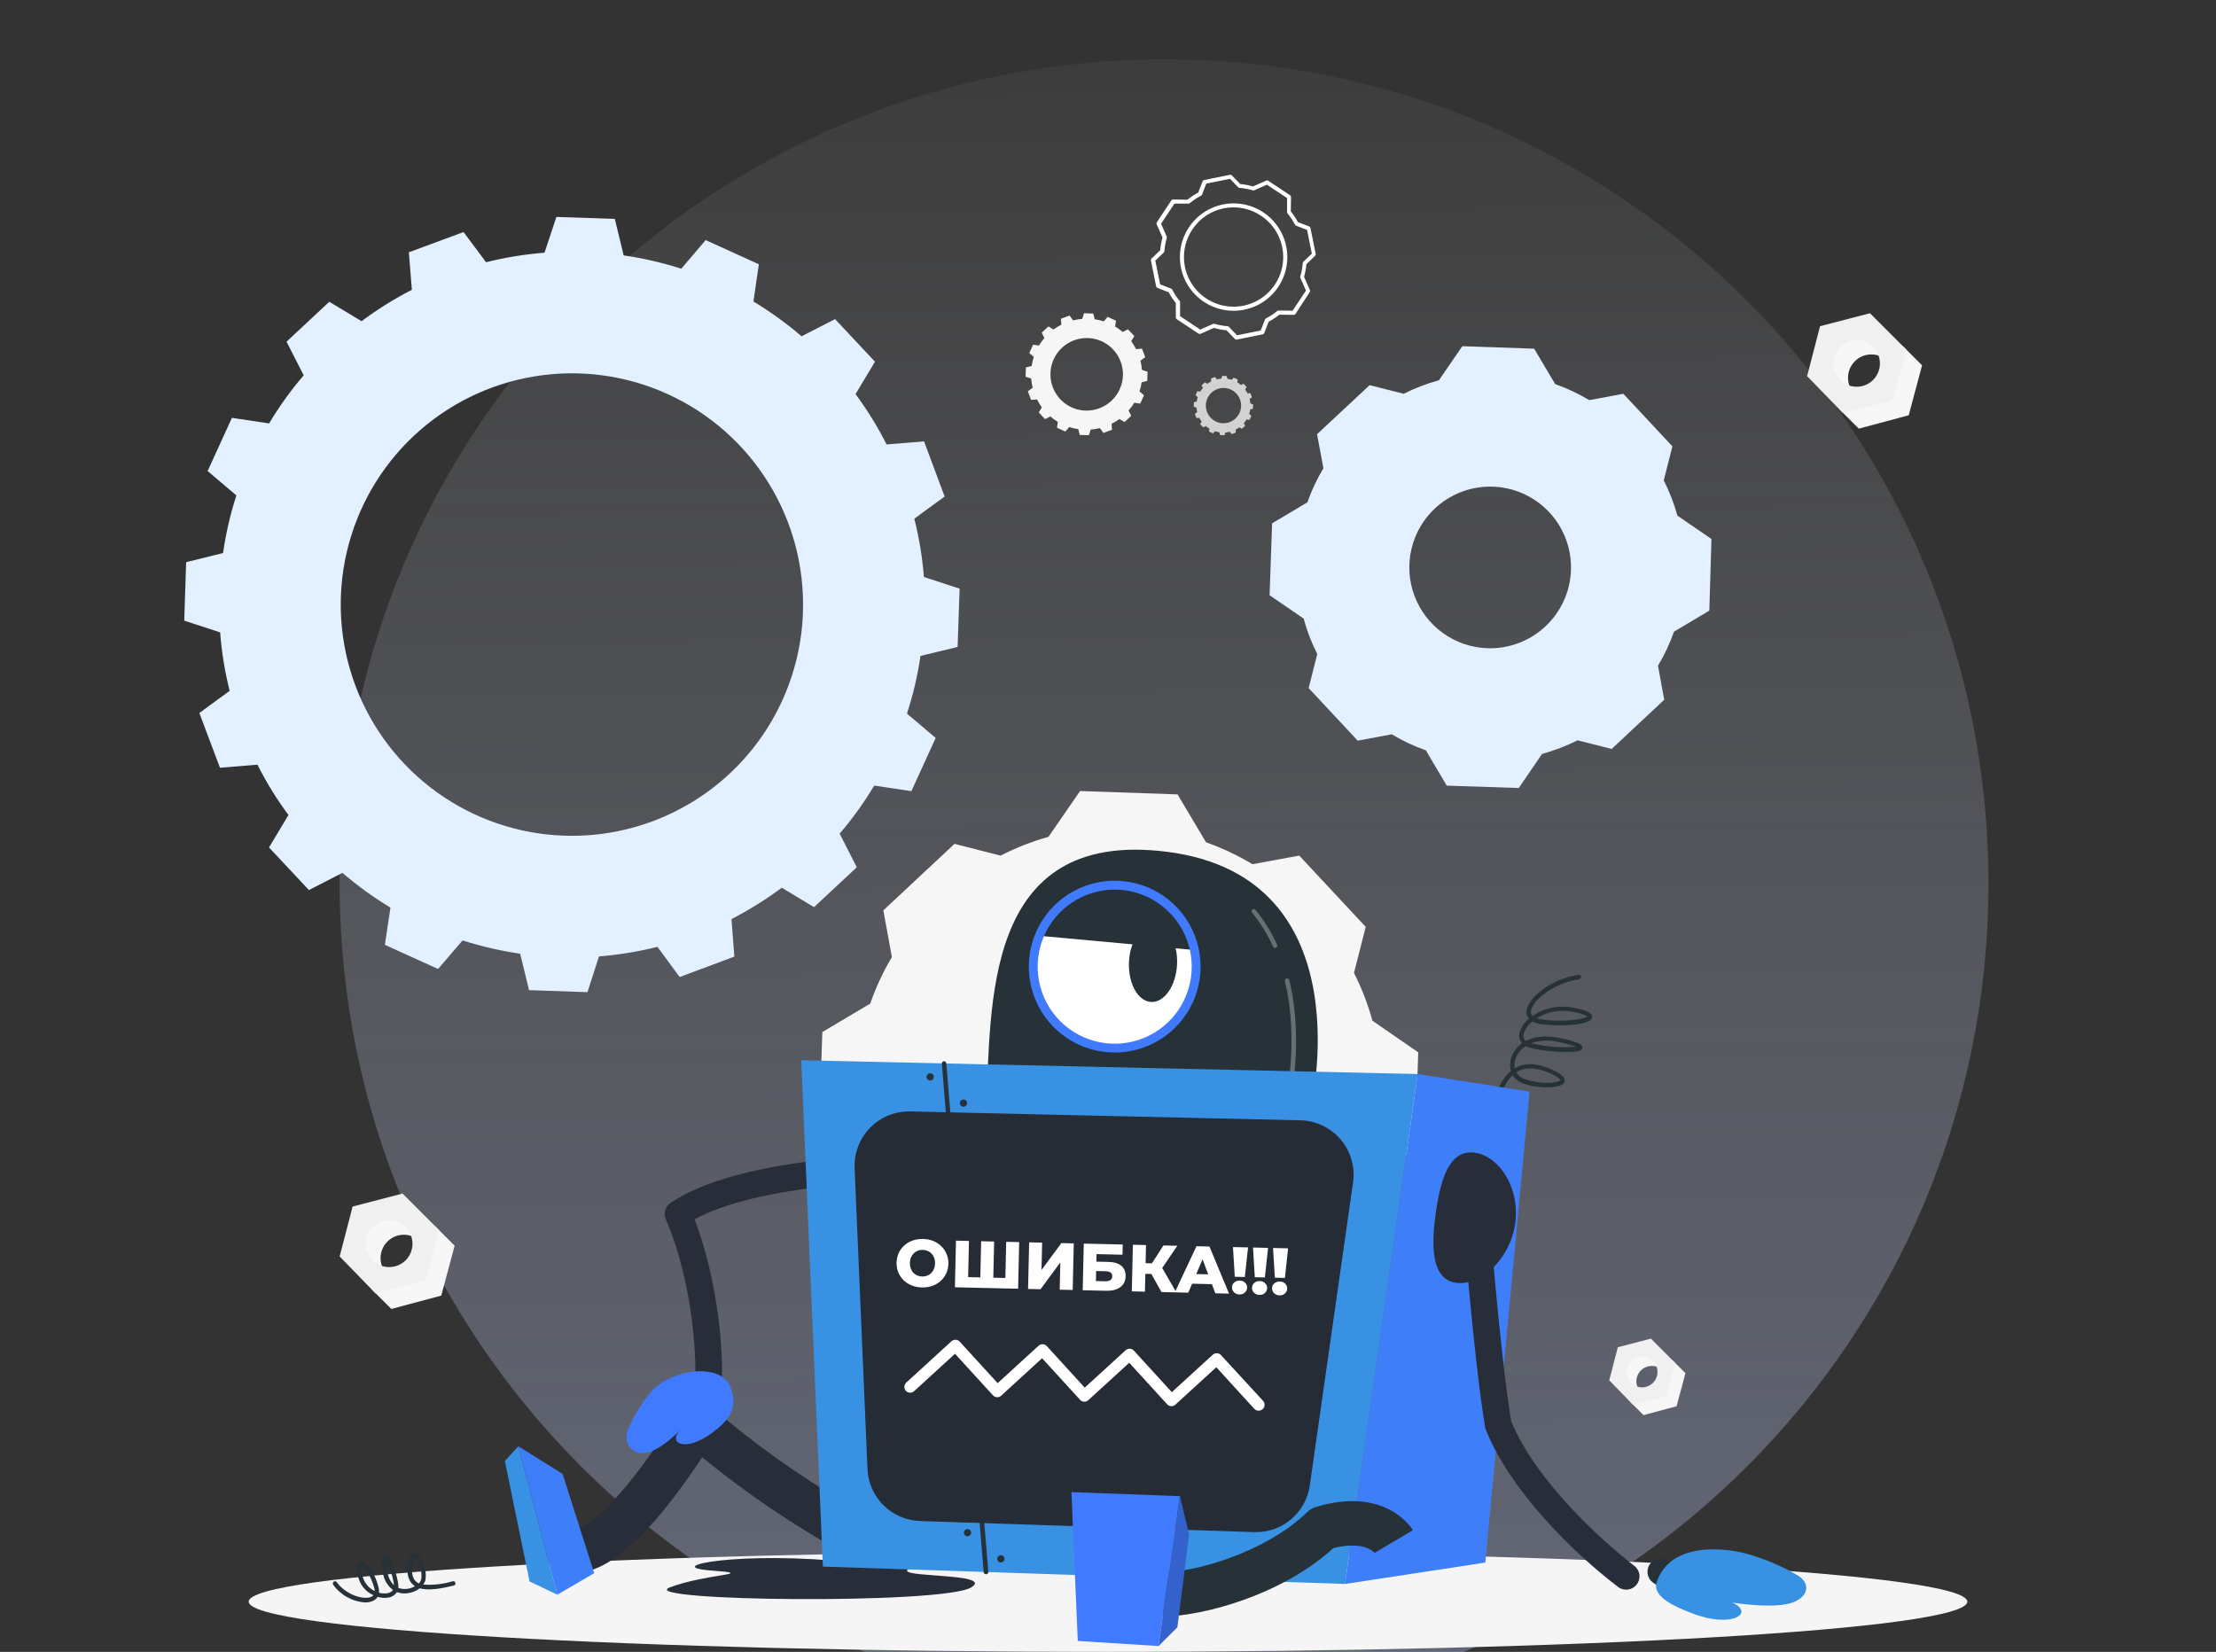 <svg width="672" height="501" viewBox="0 0 672 501" fill="none" xmlns="http://www.w3.org/2000/svg">
<rect x="0" y="0" width="672" height="501" fill="#333333" stroke="none"/>
<g clip-path="url(#clip0_1063_18981)">
<path d="M353 518C491.071 518 603 406.071 603 268C603 129.929 491.071 18 353 18C214.929 18 103 129.929 103 268C103 406.071 214.929 518 353 518Z" fill="url(#paint0_linear_1063_18981)"/>
<path d="M290.398 196.213L291.003 178.532L280.17 174.996C279.702 169.031 278.731 163.116 277.267 157.315L286.46 150.592L280.224 133.879L268.854 134.793C266.158 129.448 263.011 124.342 259.446 119.532L265.333 109.704L253.237 96.782L243.076 101.986C238.504 98.079 233.622 94.549 228.48 91.431L230.12 80.15L213.992 72.822L206.6 81.495C200.897 79.67 195.053 78.32 189.128 77.461L186.44 66.395L168.726 65.79L165.124 76.641C159.145 77.111 153.215 78.078 147.397 79.531L140.569 70.375L123.984 76.52L124.898 87.895C119.557 90.637 114.454 93.822 109.644 97.414L99.859 91.525L86.89 103.626L92.091 113.832C88.187 118.387 84.68 123.267 81.608 128.42L70.332 126.726L62.966 142.861L71.676 150.256C69.837 155.957 68.488 161.805 67.644 167.735L56.448 170.505L55.87 188.24L66.757 191.79C67.207 197.774 68.174 203.707 69.646 209.525L60.453 216.247L66.703 232.853L78.073 231.925C80.759 237.276 83.907 242.383 87.481 247.186L81.581 257.028L93.677 269.949L103.837 264.733C108.394 268.643 113.267 272.169 118.406 275.274L116.713 286.555L132.841 293.883L140.273 285.224C145.979 287.036 151.822 288.385 157.745 289.257L160.433 300.31L178.147 300.915L181.642 290.078C187.625 289.597 193.558 288.626 199.382 287.173L206.102 296.33L222.687 290.131L221.827 278.756C227.161 276.001 232.263 272.818 237.082 269.237L246.853 275.14L259.822 263.038L254.621 252.833C258.529 248.286 262.036 243.409 265.104 238.258L276.38 239.952L283.745 223.817L275.036 216.422C276.902 210.724 278.273 204.876 279.135 198.943L290.398 196.213ZM171.064 253.452C157.205 252.983 143.796 248.413 132.533 240.319C121.27 232.226 112.66 220.972 107.791 207.982C102.922 194.992 102.014 180.849 105.181 167.343C108.348 153.836 115.447 141.573 125.582 132.103C135.717 122.634 148.431 116.385 162.117 114.146C175.802 111.906 189.844 113.778 202.466 119.524C215.088 125.27 225.723 134.632 233.026 146.425C240.329 158.219 243.971 171.914 243.493 185.779C242.855 204.361 234.866 221.928 221.284 234.618C207.702 247.309 189.638 254.083 171.064 253.452Z" fill="#E3F0FF"/>
<path d="M430.08 319.174L416.183 309.574C414.823 304.567 412.949 299.715 410.592 295.093L414.153 281.11L393.993 259.502L379.801 262.111C375.348 259.425 370.633 257.199 365.729 255.469L357.101 240.934L327.533 239.912L317.937 253.815C312.923 255.215 308.064 257.121 303.435 259.502L289.457 255.939L267.873 276.108L270.466 290.28C267.796 294.74 265.598 299.467 263.908 304.384L249.379 313.016L248.371 342.597L262.281 352.211C263.623 357.243 265.493 362.119 267.859 366.759L264.311 380.702L284.471 402.296L298.569 399.714C303.053 402.387 307.8 404.59 312.735 406.289L321.35 420.797L350.918 421.805L360.501 407.916C365.544 406.554 370.435 404.679 375.097 402.323L388.994 405.872L410.592 385.704L407.998 371.532C410.671 367.068 412.869 362.336 414.557 357.414L429.085 348.782L430.08 319.174ZM338.083 364.07C331.519 363.845 325.168 361.678 319.834 357.843C314.501 354.007 310.424 348.676 308.119 342.522C305.815 336.369 305.386 329.67 306.887 323.273C308.387 316.875 311.751 311.067 316.552 306.582C321.352 302.097 327.375 299.137 333.857 298.076C340.339 297.015 346.99 297.902 352.969 300.622C358.948 303.343 363.986 307.777 367.446 313.362C370.907 318.948 372.634 325.434 372.409 332.002C372.104 340.809 368.315 349.135 361.876 355.148C355.436 361.162 346.873 364.371 338.07 364.07H338.083Z" fill="#F6F6F6"/>
<path d="M118.684 397L133.818 392.95L137.867 377.809L131.97 371.91L125.72 384.849L112.748 391.101L118.684 397Z" fill="#F7F7F7"/>
<path d="M117.821 386.895C117.092 386.256 116.502 385.475 116.088 384.599C115.673 383.723 115.442 382.772 115.41 381.803C115.378 380.835 115.545 379.87 115.901 378.969C116.257 378.067 116.794 377.249 117.479 376.563C118.164 375.878 118.982 375.341 119.883 374.985C120.784 374.629 121.748 374.462 122.716 374.494C123.685 374.526 124.636 374.757 125.511 375.172C126.387 375.586 127.168 376.177 127.806 376.906L120.298 365.619L109.959 370.692L107.758 381.31L117.821 386.895Z" fill="#F7F7F7"/>
<path d="M133.15 373.09L122.065 362L106.931 365.933L103 381.073L113.889 392.281L129.023 388.349L133.15 373.09ZM113.024 382.253C112.031 381.264 111.354 380.003 111.079 378.629C110.803 377.255 110.942 375.83 111.476 374.535C112.011 373.24 112.918 372.132 114.082 371.353C115.246 370.574 116.615 370.158 118.016 370.158C119.417 370.158 120.786 370.574 121.951 371.353C123.115 372.132 124.022 373.24 124.556 374.535C125.091 375.83 125.229 377.255 124.954 378.629C124.678 380.003 124.001 381.264 123.009 382.253C121.678 383.564 119.884 384.299 118.016 384.299C116.148 384.299 114.355 383.564 113.024 382.253Z" fill="#F0F0F0"/>
<path d="M563.684 130L578.818 125.95L582.867 110.809L576.97 104.91L570.72 117.849L557.748 124.101L563.684 130Z" fill="#F7F7F7"/>
<path d="M562.821 119.895C562.092 119.256 561.502 118.475 561.088 117.599C560.673 116.723 560.442 115.772 560.41 114.803C560.378 113.835 560.545 112.87 560.901 111.969C561.257 111.067 561.794 110.249 562.479 109.563C563.164 108.878 563.982 108.341 564.883 107.985C565.784 107.629 566.748 107.462 567.716 107.494C568.685 107.526 569.636 107.757 570.511 108.172C571.387 108.586 572.168 109.177 572.806 109.906L565.298 98.619L554.959 103.692L552.758 114.31L562.821 119.895Z" fill="#F7F7F7"/>
<path d="M578.15 106.09L567.065 95L551.931 98.933L548 114.073L558.889 125.281L574.023 121.349L578.15 106.09ZM558.024 115.253C557.031 114.264 556.354 113.003 556.079 111.629C555.803 110.255 555.942 108.83 556.476 107.535C557.011 106.24 557.918 105.132 559.082 104.353C560.246 103.574 561.615 103.158 563.016 103.158C564.417 103.158 565.786 103.574 566.951 104.353C568.115 105.132 569.022 106.24 569.556 107.535C570.091 108.83 570.229 110.255 569.954 111.629C569.678 113.003 569.001 114.264 568.009 115.253C566.678 116.564 564.884 117.299 563.016 117.299C561.148 117.299 559.355 116.564 558.024 115.253Z" fill="#F0F0F0"/>
<path d="M498.394 429.195L508.423 426.511L511.106 416.477L507.199 412.567L503.057 421.142L494.46 425.286L498.394 429.195Z" fill="#F7F7F7"/>
<path d="M497.821 422.498C497.338 422.075 496.947 421.557 496.673 420.977C496.398 420.396 496.245 419.766 496.224 419.124C496.202 418.482 496.313 417.843 496.549 417.245C496.785 416.648 497.141 416.105 497.595 415.651C498.049 415.197 498.591 414.841 499.188 414.605C499.785 414.369 500.424 414.259 501.066 414.28C501.707 414.301 502.338 414.454 502.918 414.729C503.498 415.004 504.015 415.395 504.438 415.878L499.463 408.398L492.611 411.76L491.152 418.797L497.821 422.498Z" fill="#F7F7F7"/>
<path d="M507.981 413.349L500.635 406L490.605 408.606L488 418.64L495.216 426.068L505.246 423.461L507.981 413.349ZM494.643 419.422C493.985 418.767 493.536 417.931 493.354 417.02C493.171 416.11 493.263 415.165 493.617 414.307C493.972 413.449 494.573 412.715 495.344 412.198C496.116 411.682 497.023 411.406 497.951 411.406C498.88 411.406 499.787 411.682 500.559 412.198C501.33 412.715 501.931 413.449 502.286 414.307C502.64 415.165 502.732 416.11 502.549 417.02C502.366 417.931 501.918 418.767 501.26 419.422C500.378 420.291 499.189 420.778 497.951 420.778C496.713 420.778 495.525 420.291 494.643 419.422Z" fill="#F0F0F0"/>
<path d="M336 501C479.919 501 596.588 494.185 596.588 485.779C596.588 477.373 479.919 470.559 336 470.559C192.081 470.559 75.412 477.373 75.412 485.779C75.412 494.185 192.081 501 336 501Z" fill="#F5F5F5"/>
<path d="M298.973 335.994C300.841 305.876 297.414 251.112 354.009 258.359C414.664 266.13 397.313 337.097 397.313 337.097L298.973 335.994Z" fill="#263238"/>
<path d="M338.029 317.896C351.672 317.896 362.732 306.832 362.732 293.183C362.732 279.534 351.672 268.47 338.029 268.47C324.386 268.47 313.326 279.534 313.326 293.183C313.326 306.832 324.386 317.896 338.029 317.896Z" fill="white"/>
<path d="M341.282 268.51C329.576 266.507 317.09 275.139 315.84 283.879L362.221 288.141C360.582 278.178 350.555 270.097 341.282 268.51Z" fill="#263238"/>
<path d="M356.939 292.565C356.603 299.019 353.082 304.088 349.077 303.886C345.072 303.684 342.088 298.279 342.357 291.785C342.625 285.291 346.214 280.248 350.219 280.45C354.224 280.652 357.262 286.111 356.939 292.565Z" fill="#263238"/>
<path d="M338.029 319.228C332.877 319.228 327.841 317.699 323.557 314.835C319.273 311.972 315.935 307.901 313.964 303.139C311.993 298.377 311.478 293.137 312.484 288.082C313.49 283.026 315.972 278.383 319.616 274.74C323.26 271.096 327.902 268.615 332.956 267.611C338.009 266.607 343.247 267.125 348.006 269.1C352.765 271.074 356.832 274.416 359.693 278.703C362.553 282.99 364.079 288.029 364.076 293.184C364.069 300.091 361.322 306.713 356.438 311.597C351.555 316.48 344.934 319.224 338.029 319.228ZM338.029 269.815C333.409 269.815 328.893 271.185 325.052 273.753C321.21 276.321 318.216 279.971 316.449 284.241C314.681 288.511 314.218 293.209 315.119 297.743C316.021 302.276 318.245 306.439 321.512 309.708C324.779 312.976 328.941 315.201 333.472 316.103C338.003 317.005 342.7 316.542 346.968 314.773C351.236 313.005 354.885 310.009 357.451 306.166C360.018 302.323 361.388 297.805 361.388 293.184C361.381 286.988 358.917 281.048 354.538 276.667C350.159 272.286 344.222 269.822 338.029 269.815Z" fill="#407BFF"/>
<path opacity="0.3" d="M390.418 335.228H390.257C390.171 335.209 390.089 335.173 390.017 335.121C389.945 335.07 389.884 335.005 389.837 334.93C389.791 334.854 389.76 334.771 389.747 334.683C389.733 334.596 389.738 334.506 389.76 334.421C389.76 334.233 394.087 316 389.639 297.566C389.598 297.388 389.629 297.201 389.726 297.045C389.823 296.89 389.978 296.78 390.156 296.739C390.334 296.698 390.522 296.73 390.677 296.827C390.832 296.924 390.942 297.079 390.983 297.257C395.512 316.081 391.144 334.542 391.104 334.73C391.066 334.88 390.977 335.013 390.851 335.104C390.726 335.195 390.573 335.238 390.418 335.228Z" fill="white"/>
<path opacity="0.3" d="M386.668 287.482C386.537 287.481 386.41 287.443 386.3 287.371C386.191 287.3 386.104 287.198 386.05 287.079C384.376 283.391 382.235 279.934 379.679 276.793C379.565 276.654 379.511 276.475 379.529 276.296C379.546 276.117 379.634 275.953 379.773 275.838C379.912 275.724 380.091 275.67 380.27 275.688C380.449 275.705 380.614 275.794 380.728 275.933C383.353 279.17 385.552 282.731 387.273 286.528C387.311 286.607 387.333 286.693 387.338 286.781C387.342 286.869 387.329 286.957 387.299 287.04C387.269 287.122 387.222 287.198 387.163 287.263C387.103 287.327 387.031 287.379 386.95 287.415C386.862 287.456 386.766 287.479 386.668 287.482Z" fill="white"/>
<path d="M173.013 477.322H172.516C170.734 477.272 169.044 476.516 167.819 475.22C166.594 473.924 165.934 472.194 165.984 470.411C166.034 468.628 166.79 466.938 168.085 465.713C169.381 464.487 171.11 463.827 172.892 463.877H173.013C176.897 463.877 186.238 459.157 205.78 428.34C206.299 427.521 206.988 426.825 207.801 426.298C208.614 425.771 209.531 425.426 210.49 425.287C211.449 425.147 212.426 425.217 213.355 425.491C214.284 425.765 215.143 426.237 215.873 426.874C231.214 440.076 247.952 451.56 265.79 461.12C267.369 461.932 268.563 463.336 269.111 465.026C269.658 466.716 269.515 468.554 268.713 470.139C267.91 471.723 266.513 472.926 264.827 473.483C263.141 474.041 261.303 473.908 259.715 473.114C243.139 464.302 227.473 453.876 212.943 441.987C196.56 466.566 184.41 477.322 173.013 477.322Z" fill="#282E39"/>
<path d="M214.596 425.624H214.019C213.494 425.548 212.99 425.369 212.535 425.099C212.079 424.828 211.682 424.47 211.365 424.045C211.048 423.621 210.818 423.138 210.687 422.624C210.557 422.111 210.529 421.576 210.605 421.052C211.559 414.329 210.376 389.293 201.896 369.797C201.52 368.935 201.456 367.969 201.716 367.066C201.976 366.163 202.544 365.378 203.32 364.849C221.733 352.304 260.951 350.798 262.618 350.744C263.147 350.727 263.675 350.814 264.171 351C264.667 351.186 265.121 351.469 265.508 351.831C265.895 352.193 266.207 352.628 266.426 353.11C266.645 353.593 266.766 354.114 266.784 354.644C266.802 355.173 266.715 355.701 266.528 356.198C266.342 356.694 266.06 357.148 265.698 357.535C265.336 357.922 264.902 358.234 264.419 358.453C263.937 358.672 263.416 358.794 262.886 358.812C262.524 358.812 228.238 360.156 210.632 369.837C218.131 389.253 219.838 413.455 218.588 422.276C218.426 423.216 217.936 424.068 217.205 424.681C216.474 425.294 215.55 425.628 214.596 425.624Z" fill="#282E39"/>
<path d="M221.369 420.393C218.681 414.073 206.585 414.786 199.503 420.204C195.712 423.109 190.578 431.835 190.095 434.995C189.932 435.748 189.956 436.53 190.164 437.272C190.371 438.014 190.756 438.695 191.285 439.255C191.815 439.815 192.472 440.237 193.202 440.486C193.931 440.735 194.71 440.802 195.471 440.682C200.107 440.292 206.464 433.556 206.464 433.556C202.231 437.697 207.701 440.628 215.872 434.632C220.335 431.297 224.367 427.479 221.369 420.393Z" fill="#407BFF"/>
<path d="M452.538 337.769H452.35C452.264 337.746 452.184 337.706 452.114 337.651C452.044 337.596 451.986 337.528 451.943 337.45C451.901 337.372 451.874 337.286 451.865 337.198C451.857 337.109 451.866 337.02 451.893 336.935C453.68 330.697 455.629 326.892 458.196 324.834C457.794 323.388 457.869 321.851 458.411 320.451C459.034 318.815 460.14 317.408 461.583 316.417C461.191 315.991 460.914 315.474 460.775 314.912C460.636 314.35 460.641 313.763 460.79 313.204C461.274 311.522 462.281 310.038 463.666 308.968C463.167 308.41 462.894 307.687 462.9 306.938C462.9 302.904 470.305 296.827 478.705 295.671C478.793 295.655 478.883 295.659 478.97 295.68C479.056 295.701 479.138 295.74 479.208 295.795C479.279 295.849 479.338 295.917 479.381 295.996C479.424 296.074 479.45 296.16 479.458 296.249C479.481 296.423 479.435 296.6 479.329 296.741C479.224 296.881 479.067 296.975 478.894 297.002C470.91 298.091 464.217 303.872 464.244 306.925C464.239 307.376 464.413 307.811 464.728 308.135C466.538 306.914 468.573 306.064 470.714 305.635C472.854 305.206 475.059 305.205 477.2 305.634C481.326 306.427 483.006 307.301 482.818 308.552C482.442 310.905 473.665 311.389 467.779 310.689C466.725 310.597 465.699 310.305 464.755 309.829C463.487 310.731 462.545 312.019 462.067 313.5C461.949 313.889 461.949 314.305 462.066 314.695C462.183 315.085 462.412 315.431 462.725 315.691C465.225 314.414 468.733 313.876 473.37 314.898C479.458 316.243 479.687 316.982 479.834 317.426C479.882 317.58 479.886 317.745 479.846 317.902C479.805 318.058 479.722 318.201 479.606 318.313C478.329 319.658 468.988 319.039 464.298 317.883C463.731 317.754 463.185 317.55 462.671 317.278C461.283 318.122 460.215 319.404 459.634 320.922C459.245 321.904 459.138 322.975 459.325 324.014C459.564 323.867 459.811 323.732 460.064 323.611C462.846 322.266 466.206 322.522 470.359 324.296C473.047 325.466 474.391 326.515 474.526 327.577C474.53 327.849 474.461 328.118 474.326 328.354C474.192 328.591 473.996 328.787 473.759 328.922C471.703 330.266 464.526 330.078 460.79 328.088C459.931 327.621 459.215 326.928 458.72 326.085C456.529 328.088 454.755 331.692 453.143 337.325C453.096 337.45 453.014 337.559 452.906 337.637C452.799 337.716 452.671 337.762 452.538 337.769ZM459.822 325.224C460.199 325.915 460.768 326.48 461.462 326.851C464.499 328.478 470.467 328.841 472.698 327.94C473.155 327.752 473.222 327.604 473.222 327.604C473.222 327.604 473.155 326.838 469.862 325.439C466.099 323.826 463.142 323.597 460.682 324.74C460.383 324.878 460.095 325.04 459.822 325.224ZM464.311 316.39L464.647 316.485C469.024 317.491 473.529 317.826 478.007 317.48C476.414 316.904 474.778 316.454 473.114 316.135C470.219 315.347 467.156 315.436 464.311 316.39ZM466.005 308.834C466.628 309.044 467.273 309.188 467.927 309.264C474.647 310.057 480.547 309.116 481.367 308.283C481.138 308.081 480.238 307.503 476.904 306.857C473.152 306.113 469.257 306.819 466.005 308.834Z" fill="#263238"/>
<path d="M277.576 475.037C278.463 474.741 278.167 473.894 277.172 473.894H258.975C224.326 470.223 200.121 475.144 215.375 476.301C230.63 477.457 214.3 477.215 203.158 481.437C192.017 485.659 286.016 486.707 294.55 481.437C302.399 476.569 265.291 478.963 277.576 475.037Z" fill="#282E39"/>
<path d="M407.863 480.401L249.54 475.144L242.968 321.567L429.932 325.749L407.863 480.401Z" fill="#3891E3"/>
<path d="M298.972 477.456C298.804 477.454 298.642 477.389 298.518 477.275C298.394 477.161 298.317 477.005 298.3 476.838L285.613 322.589C285.605 322.5 285.616 322.412 285.643 322.327C285.67 322.243 285.713 322.165 285.771 322.097C285.828 322.03 285.898 321.974 285.977 321.934C286.056 321.894 286.143 321.869 286.231 321.863C286.408 321.851 286.583 321.91 286.719 322.025C286.854 322.14 286.94 322.304 286.957 322.481L299.711 476.73C299.719 476.819 299.708 476.907 299.681 476.992C299.654 477.076 299.611 477.154 299.553 477.222C299.496 477.289 299.425 477.345 299.346 477.385C299.267 477.425 299.181 477.449 299.093 477.456H298.972Z" fill="#263238"/>
<path d="M407.863 480.401L450.414 473.907L463.814 331.114L429.932 325.749L407.863 480.401Z" fill="#407BFF"/>
<path opacity="0.2" d="M407.863 480.401L450.414 473.907L463.814 331.114L429.932 325.749L407.863 480.401Z" fill="#3891E3"/>
<path d="M263.061 445.536L259.163 354.294C259.067 352.039 259.434 349.789 260.242 347.683C261.05 345.576 262.281 343.657 263.859 342.045C265.438 340.433 267.33 339.163 269.419 338.312C271.508 337.46 273.749 337.047 276.004 337.097L394.356 339.786C396.687 339.839 398.98 340.385 401.084 341.389C403.188 342.393 405.055 343.832 406.562 345.61C408.07 347.389 409.183 349.467 409.829 351.708C410.475 353.949 410.639 356.301 410.31 358.61L397.192 450.565C396.61 454.577 394.571 458.234 391.465 460.838C388.358 463.442 384.402 464.811 380.352 464.683L279.028 461.322C274.866 461.193 270.907 459.494 267.945 456.566C264.984 453.638 263.239 449.698 263.061 445.536Z" fill="#262C36"/>
<path d="M381.695 427.855C381.443 427.86 381.193 427.81 380.961 427.711C380.729 427.611 380.521 427.463 380.351 427.277L368.847 414.678L356.428 426.026C356.084 426.342 355.629 426.507 355.163 426.487C354.696 426.467 354.257 426.262 353.942 425.919L342.437 413.32L330.019 424.668C329.848 424.825 329.648 424.947 329.43 425.026C329.213 425.105 328.981 425.14 328.75 425.128C328.519 425.117 328.292 425.06 328.083 424.96C327.874 424.86 327.686 424.72 327.532 424.547L316.014 411.949L303.609 423.297C303.439 423.457 303.239 423.581 303.02 423.662C302.802 423.743 302.569 423.78 302.336 423.77C302.103 423.76 301.875 423.704 301.664 423.604C301.453 423.504 301.265 423.363 301.109 423.189L289.604 410.59L277.199 421.939C277.028 422.095 276.828 422.216 276.61 422.295C276.392 422.374 276.161 422.409 275.929 422.398C275.698 422.387 275.47 422.331 275.261 422.233C275.051 422.134 274.862 421.996 274.706 421.824C274.55 421.653 274.429 421.453 274.35 421.235C274.271 421.017 274.236 420.785 274.247 420.554C274.258 420.322 274.314 420.095 274.412 419.885C274.51 419.675 274.649 419.486 274.82 419.33L288.529 406.799C288.876 406.483 289.333 406.316 289.801 406.337C290.27 406.357 290.711 406.562 291.029 406.906L302.534 419.505L314.939 408.157C315.287 407.844 315.743 407.68 316.211 407.7C316.678 407.72 317.119 407.923 317.439 408.264L328.943 420.863L341.362 409.515C341.532 409.358 341.732 409.236 341.95 409.157C342.168 409.078 342.399 409.043 342.63 409.055C342.862 409.066 343.089 409.123 343.298 409.223C343.507 409.323 343.694 409.463 343.848 409.636L355.353 422.234L367.771 410.886C367.941 410.728 368.14 410.606 368.357 410.526C368.575 410.446 368.806 410.41 369.037 410.42C369.269 410.43 369.496 410.486 369.705 410.584C369.915 410.683 370.103 410.822 370.258 410.994L383.039 424.883C383.269 425.14 383.419 425.458 383.471 425.799C383.523 426.139 383.475 426.487 383.332 426.801C383.19 427.115 382.959 427.38 382.668 427.565C382.378 427.749 382.04 427.846 381.695 427.841V427.855Z" fill="white"/>
<path d="M169.008 483.655L160.594 479.648L153.095 443.116L157.167 438.639L169.008 483.655Z" fill="#3891E3"/>
<path d="M169.008 483.655L180.176 477.134L170.607 447.042L157.167 438.639L169.008 483.655Z" fill="#407BFF"/>
<path opacity="0.2" d="M169.008 483.655L180.176 477.134L170.607 447.042L157.167 438.639L169.008 483.655Z" fill="#3891E3"/>
<path d="M352.128 490.297H351.2C349.418 490.248 347.728 489.494 346.502 488.199C345.275 486.904 344.614 485.175 344.662 483.392C344.71 481.609 345.464 479.918 346.758 478.692C348.052 477.465 349.781 476.803 351.563 476.851C361.912 477.187 383.819 470.827 396.345 458.672C397.101 457.93 398.023 457.377 399.033 457.059C420.255 450.685 428.144 463.553 428.467 464.104L416.908 470.948C416.949 471.034 416.999 471.115 417.056 471.19C416.935 471.015 413.925 467.156 404.355 469.523C388.644 483.869 364.533 490.297 352.128 490.297Z" fill="#263238"/>
<path d="M351.308 499.238L326.834 497.692L324.912 452.555L357.8 453.778L351.308 499.238Z" fill="#407BFF"/>
<path d="M351.308 499.238L357.033 493.537L360.581 465.395L357.799 453.778L351.308 499.238Z" fill="#407BFF"/>
<path opacity="0.2" d="M351.308 499.238L357.033 493.537L360.581 465.395L357.799 453.778L351.308 499.238Z" fill="black"/>
<path d="M493.126 482.136C492.247 482.142 491.39 481.853 490.694 481.316C476.716 470.693 457.833 451.843 450.589 433.65C450.48 433.383 450.403 433.103 450.36 432.817C446.826 411.801 443.452 367.551 443.304 365.683C443.265 365.153 443.33 364.62 443.496 364.116C443.661 363.611 443.925 363.144 444.271 362.742C444.618 362.339 445.04 362.009 445.514 361.769C445.988 361.53 446.504 361.386 447.034 361.346C447.563 361.307 448.096 361.372 448.6 361.538C449.104 361.704 449.571 361.967 449.974 362.314C450.376 362.66 450.706 363.083 450.946 363.557C451.185 364.031 451.329 364.548 451.368 365.077C451.368 365.521 454.822 410.201 458.263 431.055C465.494 448.737 485.143 466.902 495.599 474.902C496.267 475.415 496.758 476.123 497.003 476.929C497.247 477.735 497.234 478.597 496.964 479.395C496.694 480.192 496.182 480.885 495.498 481.377C494.815 481.869 493.995 482.134 493.153 482.136H493.126Z" fill="#282E39"/>
<path d="M511.768 484.179C508.65 484.179 505.115 482.767 501.258 479.984C500.828 479.673 500.463 479.281 500.185 478.829C499.907 478.377 499.72 477.875 499.636 477.351C499.466 476.294 499.723 475.212 500.35 474.343C500.978 473.475 501.924 472.891 502.981 472.721C504.039 472.551 505.12 472.808 505.988 473.436C509.322 475.856 511.136 476.125 511.768 476.125C512.837 476.125 513.863 476.55 514.619 477.306C515.375 478.063 515.8 479.089 515.8 480.158C515.8 481.228 515.375 482.254 514.619 483.011C513.863 483.767 512.837 484.192 511.768 484.192V484.179Z" fill="#263238"/>
<path d="M502.387 479.863C506.701 467.036 524.388 469.577 530.49 471.473C535.701 472.996 540.699 475.169 545.368 477.94C548.661 480.092 548.715 483.695 544.32 485.752C538.944 488.294 525.289 486.048 525.289 486.048C532.331 489.127 525.289 494.116 512.911 489.221C508.892 487.635 500.868 484.556 502.387 479.863Z" fill="#3891E3"/>
<path d="M459.46 371.209C457.86 382.113 448.842 390.14 441.504 389.064C434.166 387.989 433.87 378.308 435.469 367.363C437.069 356.418 439.972 348.539 447.31 349.615C454.648 350.69 461.059 360.344 459.46 371.209Z" fill="#282E39"/>
<path d="M282.079 327.726C282.687 327.726 283.181 327.232 283.181 326.623C283.181 326.014 282.687 325.521 282.079 325.521C281.47 325.521 280.977 326.014 280.977 326.623C280.977 327.232 281.47 327.726 282.079 327.726Z" fill="#263238"/>
<path d="M293.274 334.569C293.274 334.787 293.209 335.001 293.088 335.182C292.967 335.363 292.795 335.505 292.593 335.588C292.392 335.671 292.17 335.693 291.956 335.651C291.743 335.608 291.546 335.503 291.392 335.349C291.238 335.195 291.133 334.998 291.091 334.784C291.048 334.571 291.07 334.349 291.153 334.147C291.237 333.946 291.378 333.774 291.559 333.653C291.74 333.531 291.953 333.467 292.171 333.467C292.464 333.467 292.744 333.583 292.951 333.79C293.157 333.996 293.274 334.277 293.274 334.569Z" fill="#263238"/>
<path d="M294.497 464.858C294.497 465.076 294.432 465.29 294.31 465.471C294.189 465.653 294.016 465.794 293.814 465.877C293.611 465.96 293.389 465.981 293.175 465.938C292.961 465.894 292.765 465.788 292.611 465.632C292.457 465.477 292.354 465.279 292.313 465.064C292.272 464.849 292.295 464.627 292.381 464.426C292.466 464.225 292.61 464.054 292.793 463.934C292.976 463.815 293.19 463.752 293.408 463.755C293.698 463.759 293.975 463.876 294.179 464.083C294.383 464.289 294.497 464.567 294.497 464.858Z" fill="#263238"/>
<path d="M304.604 472.791C304.604 473.009 304.539 473.222 304.418 473.404C304.297 473.585 304.125 473.726 303.923 473.81C303.722 473.893 303.5 473.915 303.286 473.872C303.073 473.83 302.876 473.725 302.722 473.571C302.568 473.416 302.463 473.22 302.421 473.006C302.378 472.792 302.4 472.571 302.483 472.369C302.567 472.168 302.708 471.995 302.889 471.874C303.07 471.753 303.284 471.688 303.501 471.688C303.794 471.688 304.074 471.805 304.281 472.011C304.487 472.218 304.604 472.499 304.604 472.791Z" fill="#263238"/>
<path d="M110.893 486.022C108.954 485.92 107.062 485.383 105.357 484.453C103.652 483.522 102.177 482.22 101.042 480.644C100.941 480.496 100.902 480.316 100.932 480.14C100.962 479.965 101.059 479.807 101.203 479.702C101.276 479.651 101.359 479.616 101.446 479.597C101.533 479.578 101.622 479.577 101.71 479.593C101.798 479.609 101.881 479.643 101.955 479.691C102.03 479.74 102.094 479.803 102.144 479.877C104.657 483.494 110.208 485.43 112.627 484.287C112.869 484.184 113.085 484.028 113.259 483.83C112.036 483.292 110.965 482.461 110.14 481.41C109.315 480.36 108.761 479.122 108.528 477.806C108.219 476.099 107.977 473.773 109.375 473.477C111.31 473.047 113.837 477.712 114.751 481.249C114.917 481.834 114.976 482.444 114.925 483.05C115.702 483.275 116.516 483.339 117.318 483.239C117.679 483.211 118.03 483.108 118.35 482.937C118.669 482.765 118.949 482.529 119.172 482.244C118.289 481.575 117.556 480.727 117.021 479.757C116.486 478.786 116.162 477.714 116.068 476.61C115.557 472.926 115.947 472.294 116.35 471.971C116.481 471.871 116.636 471.809 116.799 471.79C116.962 471.771 117.127 471.796 117.277 471.864C118.715 472.482 120.449 477.699 120.785 480.644C120.826 480.956 120.826 481.272 120.785 481.585C121.365 481.808 121.979 481.926 122.6 481.934C123.738 481.972 124.864 481.678 125.839 481.087C125.651 480.965 125.471 480.83 125.301 480.684C123.957 479.501 123.339 477.591 123.581 474.862C123.755 472.764 124.239 471.608 125.086 471.245C125.359 471.135 125.658 471.107 125.947 471.165C126.236 471.222 126.502 471.362 126.712 471.568C127.619 472.57 128.297 473.758 128.699 475.049C129.101 476.34 129.216 477.703 129.037 479.044C128.921 479.602 128.687 480.129 128.352 480.59C131.368 480.8 134.396 480.458 137.289 479.581C137.374 479.559 137.462 479.554 137.549 479.567C137.636 479.579 137.719 479.609 137.794 479.654C137.869 479.699 137.935 479.759 137.986 479.829C138.038 479.9 138.075 479.98 138.096 480.065C138.137 480.238 138.11 480.42 138.019 480.573C137.929 480.726 137.783 480.838 137.612 480.886C133.97 481.786 130.045 482.512 127.277 481.719C125.922 482.742 124.269 483.29 122.573 483.279C121.819 483.269 121.073 483.128 120.368 482.862C120.056 483.346 119.636 483.751 119.142 484.047C118.648 484.343 118.093 484.522 117.519 484.57C116.509 484.7 115.483 484.613 114.509 484.314C114.191 484.839 113.723 485.256 113.165 485.511C112.452 485.839 111.678 486.013 110.893 486.022ZM109.737 474.889C109.56 475.781 109.597 476.703 109.845 477.578C110.035 478.655 110.481 479.67 111.145 480.538C111.809 481.406 112.672 482.102 113.662 482.566C113.642 482.243 113.588 481.923 113.501 481.612C112.452 477.82 110.436 475.171 109.737 474.889ZM117.224 473.719C117.233 474.647 117.31 475.572 117.452 476.489C117.602 478.128 118.326 479.661 119.495 480.818C119.164 478.336 118.395 475.932 117.224 473.719ZM125.677 472.549C125.677 472.549 125.167 472.805 124.978 475.05C124.79 477.296 125.18 478.842 126.228 479.729C126.473 479.935 126.744 480.107 127.035 480.24C127.393 479.865 127.643 479.401 127.76 478.896C128 476.779 127.428 474.651 126.161 472.939C125.879 472.603 125.718 472.549 125.677 472.549Z" fill="#263238"/>
<path d="M279.571 390.473C278.44 390.447 277.401 390.241 276.453 389.855C275.506 389.47 274.683 388.939 273.985 388.263C273.3 387.573 272.773 386.78 272.403 385.882C272.033 384.984 271.86 384.004 271.885 382.94C271.91 381.876 272.127 380.905 272.538 380.025C272.949 379.145 273.513 378.384 274.228 377.74C274.957 377.083 275.804 376.584 276.768 376.243C277.733 375.902 278.781 375.744 279.912 375.77C281.056 375.797 282.095 376.002 283.029 376.388C283.977 376.773 284.793 377.311 285.478 378C286.162 378.676 286.69 379.463 287.06 380.361C287.443 381.259 287.623 382.24 287.598 383.303C287.573 384.367 287.349 385.345 286.924 386.238C286.513 387.118 285.95 387.879 285.234 388.523C284.519 389.166 283.679 389.659 282.714 390C281.763 390.342 280.716 390.5 279.571 390.473ZM279.648 387.161C280.187 387.173 280.687 387.091 281.149 386.913C281.625 386.735 282.035 386.475 282.38 386.133C282.738 385.778 283.017 385.353 283.217 384.859C283.431 384.366 283.545 383.816 283.559 383.21C283.573 382.591 283.485 382.036 283.294 381.547C283.117 381.044 282.858 380.614 282.516 380.256C282.187 379.884 281.79 379.599 281.323 379.4C280.869 379.201 280.373 379.095 279.835 379.082C279.296 379.07 278.789 379.152 278.314 379.33C277.851 379.508 277.441 379.775 277.083 380.13C276.738 380.472 276.459 380.89 276.245 381.384C276.046 381.864 275.939 382.414 275.924 383.033C275.91 383.639 275.992 384.193 276.169 384.696C276.359 385.199 276.618 385.636 276.947 386.007C277.289 386.365 277.686 386.644 278.14 386.843C278.607 387.043 279.109 387.148 279.648 387.161ZM298.149 387.448L297.26 388.316L297.534 376.461L301.472 376.552L301.198 388.407L300.31 387.498L305.783 387.624L304.854 388.492L305.128 376.636L309.066 376.728L308.739 390.865L289.573 390.422L289.9 376.284L293.838 376.375L293.564 388.231L292.716 387.322L298.149 387.448ZM311.761 390.935L312.088 376.797L316.027 376.889L315.835 385.189L321.863 377.024L325.62 377.111L325.293 391.248L321.355 391.157L321.546 382.876L315.538 391.023L311.761 390.935ZM328.329 391.318L328.656 377.181L340.471 377.454L340.399 380.544L332.523 380.362L332.47 382.644L336.125 382.729C337.849 382.769 339.153 383.163 340.039 383.911C340.937 384.659 341.371 385.72 341.339 387.093C341.306 388.507 340.769 389.606 339.727 390.39C338.685 391.161 337.242 391.525 335.398 391.482L328.329 391.318ZM332.333 388.542L335.201 388.608C335.861 388.623 336.369 388.5 336.725 388.239C337.095 387.978 337.286 387.599 337.297 387.101C337.32 386.104 336.645 385.59 335.272 385.558L332.404 385.492L332.333 388.542ZM352.226 391.871L348.402 385.054L351.658 383.23L356.729 391.976L352.226 391.871ZM343.218 391.663L343.545 377.525L347.524 377.617L347.197 391.755L343.218 391.663ZM346.171 386.316L346.245 383.084L351.375 383.203L351.301 386.434L346.171 386.316ZM351.996 385.218L348.309 384.728L352.815 377.74L357.016 377.837L351.996 385.218ZM356.263 391.965L362.831 377.972L366.769 378.063L372.703 392.345L368.543 392.249L363.937 379.957L365.512 379.994L360.343 392.059L356.263 391.965ZM359.74 389.297L360.838 386.372L367.745 386.532L368.707 389.505L359.74 389.297ZM374.443 387.233L373.903 378.228L378.468 378.333L377.492 387.303L374.443 387.233ZM375.854 392.6C375.181 392.584 374.634 392.363 374.212 391.936C373.791 391.508 373.587 391.005 373.601 390.426C373.614 389.834 373.841 389.347 374.281 388.967C374.721 388.573 375.278 388.383 375.951 388.399C376.624 388.415 377.165 388.629 377.573 389.043C377.995 389.443 378.199 389.94 378.185 390.532C378.172 391.111 377.945 391.604 377.504 392.012C377.077 392.419 376.527 392.616 375.854 392.6ZM380.517 387.373L379.978 378.368L384.542 378.474L383.567 387.444L380.517 387.373ZM381.929 392.741C381.256 392.725 380.708 392.503 380.287 392.076C379.866 391.649 379.662 391.146 379.675 390.567C379.689 389.974 379.916 389.488 380.356 389.107C380.796 388.713 381.353 388.524 382.026 388.54C382.699 388.555 383.24 388.77 383.648 389.183C384.07 389.584 384.274 390.08 384.26 390.673C384.247 391.252 384.02 391.745 383.579 392.152C383.152 392.56 382.602 392.756 381.929 392.741ZM386.592 387.514L386.053 378.509L390.617 378.614L389.642 387.584L386.592 387.514ZM388.004 392.881C387.33 392.866 386.783 392.644 386.362 392.217C385.941 391.789 385.737 391.286 385.75 390.707C385.764 390.115 385.991 389.628 386.431 389.248C386.871 388.854 387.428 388.665 388.101 388.68C388.774 388.696 389.315 388.91 389.723 389.324C390.145 389.724 390.349 390.221 390.335 390.813C390.321 391.392 390.095 391.885 389.654 392.293C389.227 392.701 388.677 392.897 388.004 392.881Z" fill="white"/>
<path d="M519 163.476L508.668 156.382C507.652 152.694 506.267 149.118 504.536 145.706L507.153 135.375L492.276 119.43L481.944 121.358C478.674 119.393 475.213 117.766 471.613 116.502L465.242 105.758L443.442 105L436.348 115.332C432.661 116.336 429.084 117.709 425.672 119.43L415.34 116.812L399.395 131.69L401.324 142.021C399.353 145.288 397.726 148.751 396.468 152.353L385.758 158.724L385 180.524L395.332 187.618C396.333 191.333 397.718 194.934 399.464 198.363L396.847 208.694L411.724 224.639L422.056 222.711C425.32 224.686 428.783 226.313 432.387 227.566L438.724 238.277L460.558 239L467.618 228.668C471.336 227.643 474.946 226.259 478.397 224.536L488.729 227.153L504.674 212.241L502.779 201.91C504.745 198.64 506.372 195.178 507.635 191.578L518.346 185.207L519 163.476ZM451.053 196.606C446.206 196.44 441.517 194.84 437.579 192.009C433.642 189.177 430.632 185.242 428.931 180.7C427.23 176.158 426.915 171.214 428.024 166.493C429.133 161.771 431.617 157.485 435.163 154.176C438.708 150.866 443.155 148.683 447.941 147.901C452.728 147.119 457.639 147.774 462.053 149.784C466.467 151.793 470.186 155.066 472.74 159.189C475.293 163.312 476.567 168.1 476.4 172.947C476.166 179.442 473.367 185.58 468.616 190.015C463.865 194.45 457.549 196.82 451.053 196.606Z" fill="#E3F0FF"/>
<path d="M379.954 123.983L380 122.634L379.169 122.363C379.134 121.904 379.06 121.449 378.948 121.003L379.661 120.485L379.173 119.225L378.302 119.297C378.099 118.888 377.86 118.498 377.589 118.13L378.049 117.366L377.104 116.37L376.327 116.766C375.979 116.468 375.606 116.199 375.214 115.963L375.339 115.099L374.105 114.539L373.541 115.199C373.105 115.059 372.657 114.955 372.204 114.889L371.986 114.046L370.631 114L370.363 114.832C369.906 114.867 369.453 114.941 369.008 115.053L368.484 114.339L367.214 114.814L367.286 115.685C366.878 115.891 366.488 116.13 366.119 116.399L365.37 115.949L364.379 116.873L364.778 117.655C364.478 118.002 364.21 118.374 363.976 118.769L363.113 118.64L362.549 119.875L363.216 120.439C363.072 120.875 362.967 121.323 362.902 121.778L362.053 121.992L362 123.369L362.831 123.641C362.866 124.098 362.94 124.552 363.052 124.997L362.339 125.518L362.817 126.789L363.687 126.717C363.89 127.127 364.129 127.517 364.4 127.885L363.947 128.638L364.875 129.626L365.652 129.227C366 129.526 366.372 129.796 366.765 130.033L366.636 130.897L367.87 131.457L368.437 130.794C368.874 130.937 369.323 131.042 369.778 131.108L369.989 131.954L371.341 132L371.608 131.172C372.066 131.135 372.521 131.061 372.967 130.951L373.484 131.664L374.754 131.19L374.686 130.319C375.094 130.114 375.484 129.875 375.852 129.605L376.601 130.058L377.593 129.134L377.197 128.352C377.515 127.998 377.8 127.616 378.049 127.21L378.912 127.338L379.476 126.104L378.812 125.54C378.955 125.102 379.058 124.653 379.123 124.198L379.954 123.983ZM370.823 128.366C369.767 128.328 368.746 127.977 367.889 127.358C367.031 126.739 366.377 125.88 366.007 124.889C365.637 123.898 365.569 122.819 365.811 121.789C366.054 120.76 366.595 119.825 367.368 119.103C368.14 118.381 369.109 117.904 370.152 117.733C371.196 117.561 372.266 117.703 373.229 118.14C374.191 118.577 375.003 119.29 375.561 120.188C376.12 121.086 376.4 122.13 376.366 123.187C376.316 124.609 375.704 125.953 374.665 126.924C373.626 127.895 372.244 128.414 370.823 128.366Z" fill="#D2D2D2"/>
<path d="M374.937 103C374.772 103 374.613 102.934 374.497 102.817L371.944 100.178C370.642 100.056 369.354 99.815 368.096 99.457L364.101 101.229C364.013 101.277 363.914 101.302 363.814 101.302C363.714 101.302 363.615 101.277 363.527 101.229L356.832 96.794C356.747 96.736 356.677 96.658 356.63 96.566C356.583 96.474 356.56 96.372 356.564 96.269V91.92C355.747 90.898 355.027 89.802 354.414 88.646L350.981 87.314C350.886 87.279 350.801 87.22 350.735 87.143C350.668 87.066 350.623 86.974 350.602 86.874L349.014 79.007C348.992 78.907 348.996 78.802 349.026 78.704C349.056 78.605 349.111 78.516 349.185 78.445L351.824 75.892C351.949 74.591 352.186 73.304 352.532 72.044L350.773 68.049C350.725 67.959 350.7 67.858 350.7 67.756C350.7 67.654 350.725 67.553 350.773 67.463L355.208 60.78C355.264 60.693 355.342 60.621 355.434 60.572C355.526 60.522 355.629 60.498 355.733 60.499L360.082 60.573C361.104 59.752 362.2 59.028 363.356 58.41L364.687 54.99C364.722 54.895 364.781 54.81 364.858 54.744C364.935 54.677 365.028 54.632 365.127 54.611L372.994 53.011C373.095 52.992 373.198 52.998 373.296 53.028C373.394 53.057 373.483 53.11 373.556 53.182L376.109 55.821C377.415 55.944 378.707 56.185 379.97 56.541L383.952 54.782C384.042 54.734 384.143 54.709 384.245 54.709C384.348 54.709 384.448 54.734 384.538 54.782L391.221 59.217C391.307 59.272 391.377 59.348 391.427 59.438C391.476 59.527 391.501 59.628 391.502 59.73L391.428 64.091C392.246 65.111 392.97 66.202 393.591 67.353L397.011 68.684C397.107 68.722 397.192 68.783 397.259 68.862C397.325 68.941 397.37 69.035 397.39 69.136L398.99 77.004C399.008 77.104 399.002 77.207 398.972 77.305C398.942 77.403 398.89 77.492 398.819 77.566L396.168 80.119C396.046 81.42 395.809 82.708 395.46 83.967L397.219 87.962C397.267 88.05 397.292 88.148 397.292 88.249C397.292 88.349 397.267 88.448 397.219 88.536L392.845 95.23C392.788 95.313 392.711 95.381 392.622 95.428C392.533 95.475 392.433 95.499 392.332 95.499L387.971 95.438C386.948 96.248 385.857 96.968 384.709 97.588L383.378 101.021C383.34 101.117 383.278 101.201 383.2 101.267C383.121 101.333 383.027 101.379 382.926 101.4L375.059 102.988L374.937 103ZM368.059 98.199H368.23C369.549 98.583 370.904 98.833 372.274 98.944C372.422 98.956 372.561 99.021 372.664 99.127L375.108 101.693L382.315 100.227L383.61 96.892C383.667 96.754 383.771 96.642 383.903 96.574C385.121 95.939 386.271 95.182 387.336 94.314C387.389 94.263 387.452 94.224 387.522 94.201C387.592 94.178 387.666 94.17 387.739 94.18L391.978 94.241L396.034 88.133L394.324 84.236C394.274 84.102 394.274 83.954 394.324 83.82C394.703 82.5 394.953 81.146 395.069 79.777C395.086 79.63 395.15 79.493 395.252 79.386L397.817 76.943L396.364 69.735L393.029 68.44C392.888 68.384 392.771 68.28 392.699 68.147C392.068 66.927 391.31 65.776 390.439 64.714C390.353 64.602 390.306 64.465 390.304 64.323V60.072L384.196 56.016L380.324 57.726C380.185 57.77 380.036 57.77 379.896 57.726C378.573 57.34 377.214 57.086 375.841 56.969C375.692 56.958 375.553 56.892 375.45 56.786L373.006 54.233L365.799 55.686L364.516 59.021C364.465 59.158 364.365 59.271 364.235 59.339C363.013 59.977 361.858 60.738 360.79 61.611C360.681 61.702 360.542 61.75 360.399 61.745H356.16L352.093 67.854L353.803 71.739C353.842 71.818 353.862 71.906 353.862 71.995C353.862 72.084 353.842 72.172 353.803 72.252C353.442 73.546 353.205 74.871 353.094 76.21C353.085 76.355 353.019 76.491 352.911 76.588L350.346 79.032L351.812 86.239L355.134 87.534C355.282 87.591 355.403 87.699 355.476 87.84C356.103 89.056 356.857 90.202 357.724 91.26C357.817 91.369 357.865 91.508 357.859 91.651V95.89L363.967 99.958L367.851 98.248C367.917 98.22 367.988 98.204 368.059 98.199ZM374.057 94.253C371.117 94.251 368.232 93.451 365.71 91.94C363.187 90.429 361.121 88.263 359.732 85.671C358.342 83.08 357.681 80.16 357.817 77.223C357.954 74.286 358.885 71.441 360.509 68.99C362.063 66.639 364.201 64.731 366.713 63.453C369.225 62.176 372.026 61.572 374.841 61.702C377.657 61.831 380.39 62.689 382.775 64.191C385.159 65.694 387.113 67.789 388.445 70.273C389.777 72.757 390.442 75.544 390.374 78.361C390.306 81.179 389.508 83.93 388.058 86.347C386.608 88.764 384.555 90.763 382.101 92.149C379.647 93.534 376.875 94.26 374.057 94.253ZM361.536 69.662C359.893 72.144 359.023 75.057 359.036 78.033C359.049 81.009 359.944 83.915 361.608 86.383C363.272 88.85 365.63 90.769 368.385 91.897C371.139 93.024 374.166 93.31 377.083 92.717C379.999 92.124 382.675 90.68 384.771 88.568C386.867 86.455 388.289 83.768 388.859 80.846C389.428 77.925 389.118 74.9 387.969 72.155C386.819 69.41 384.881 67.067 382.401 65.423C380.756 64.321 378.908 63.556 376.966 63.172C375.023 62.789 373.024 62.794 371.084 63.189C369.143 63.583 367.3 64.358 365.661 65.469C364.023 66.58 362.62 68.005 361.536 69.662Z" fill="white"/>
<path d="M347.905 115.521L348 112.748L346.292 112.19C346.22 111.247 346.068 110.312 345.837 109.395L347.304 108.331L346.299 105.741L344.51 105.888C344.091 105.048 343.601 104.245 343.044 103.489L343.99 101.919L342.047 99.872L340.449 100.686C339.734 100.073 338.969 99.521 338.162 99.035L338.418 97.26L335.882 96.108L334.723 97.465C333.826 97.177 332.907 96.963 331.974 96.827L331.527 95.095L328.741 95L328.191 96.71C327.252 96.781 326.319 96.933 325.406 97.164L324.328 95.697L321.718 96.673L321.865 98.463C321.027 98.887 320.226 99.378 319.467 99.93L317.928 99.006L315.89 100.906L316.711 102.513C316.094 103.226 315.542 103.992 315.061 104.802L313.287 104.538L312.129 107.077L313.5 108.236C313.203 109.132 312.987 110.053 312.855 110.987L311.11 111.427L311 114.259L312.708 114.817C312.78 115.758 312.932 116.69 313.163 117.605L311.696 118.676L312.679 121.288L314.468 121.141C314.886 121.982 315.376 122.785 315.934 123.541L315.003 125.089L316.909 127.121L318.507 126.299C319.222 126.915 319.987 127.469 320.794 127.957L320.53 129.733L323.067 130.885L324.233 129.52C325.131 129.815 326.053 130.031 326.989 130.166L327.422 131.905L330.2 132L330.75 130.298C331.692 130.223 332.626 130.07 333.543 129.843L334.606 131.31L337.216 130.335L337.077 128.544C337.915 128.123 338.717 127.632 339.474 127.077L341.013 128.009L343.052 126.108L342.238 124.502C342.891 123.773 343.478 122.988 343.99 122.154L345.764 122.418L346.922 119.879L345.559 118.72C345.851 117.821 346.065 116.898 346.197 115.962L347.905 115.521ZM329.137 124.531C326.966 124.452 324.867 123.73 323.104 122.458C321.342 121.186 319.996 119.419 319.237 117.382C318.477 115.345 318.337 113.128 318.835 111.011C319.332 108.895 320.446 106.973 322.034 105.489C323.622 104.005 325.614 103.025 327.758 102.673C329.902 102.321 332.102 102.612 334.081 103.51C336.06 104.409 337.728 105.874 338.876 107.72C340.024 109.566 340.599 111.712 340.53 113.885C340.426 116.808 339.169 119.57 337.033 121.566C334.897 123.562 332.058 124.628 329.137 124.531Z" fill="#F6F6F6"/>
</g>
<defs>
<linearGradient id="paint0_linear_1063_18981" x1="351.073" y1="-63.406" x2="356.194" y2="814.556" gradientUnits="userSpaceOnUse">
<stop stop-color="white" stop-opacity="0"/>
<stop offset="1" stop-color="#9DB3FF" stop-opacity="0.52"/>
</linearGradient>
<clipPath id="clip0_1063_18981">
<rect width="672" height="501" fill="white"/>
</clipPath>
</defs>
</svg>
